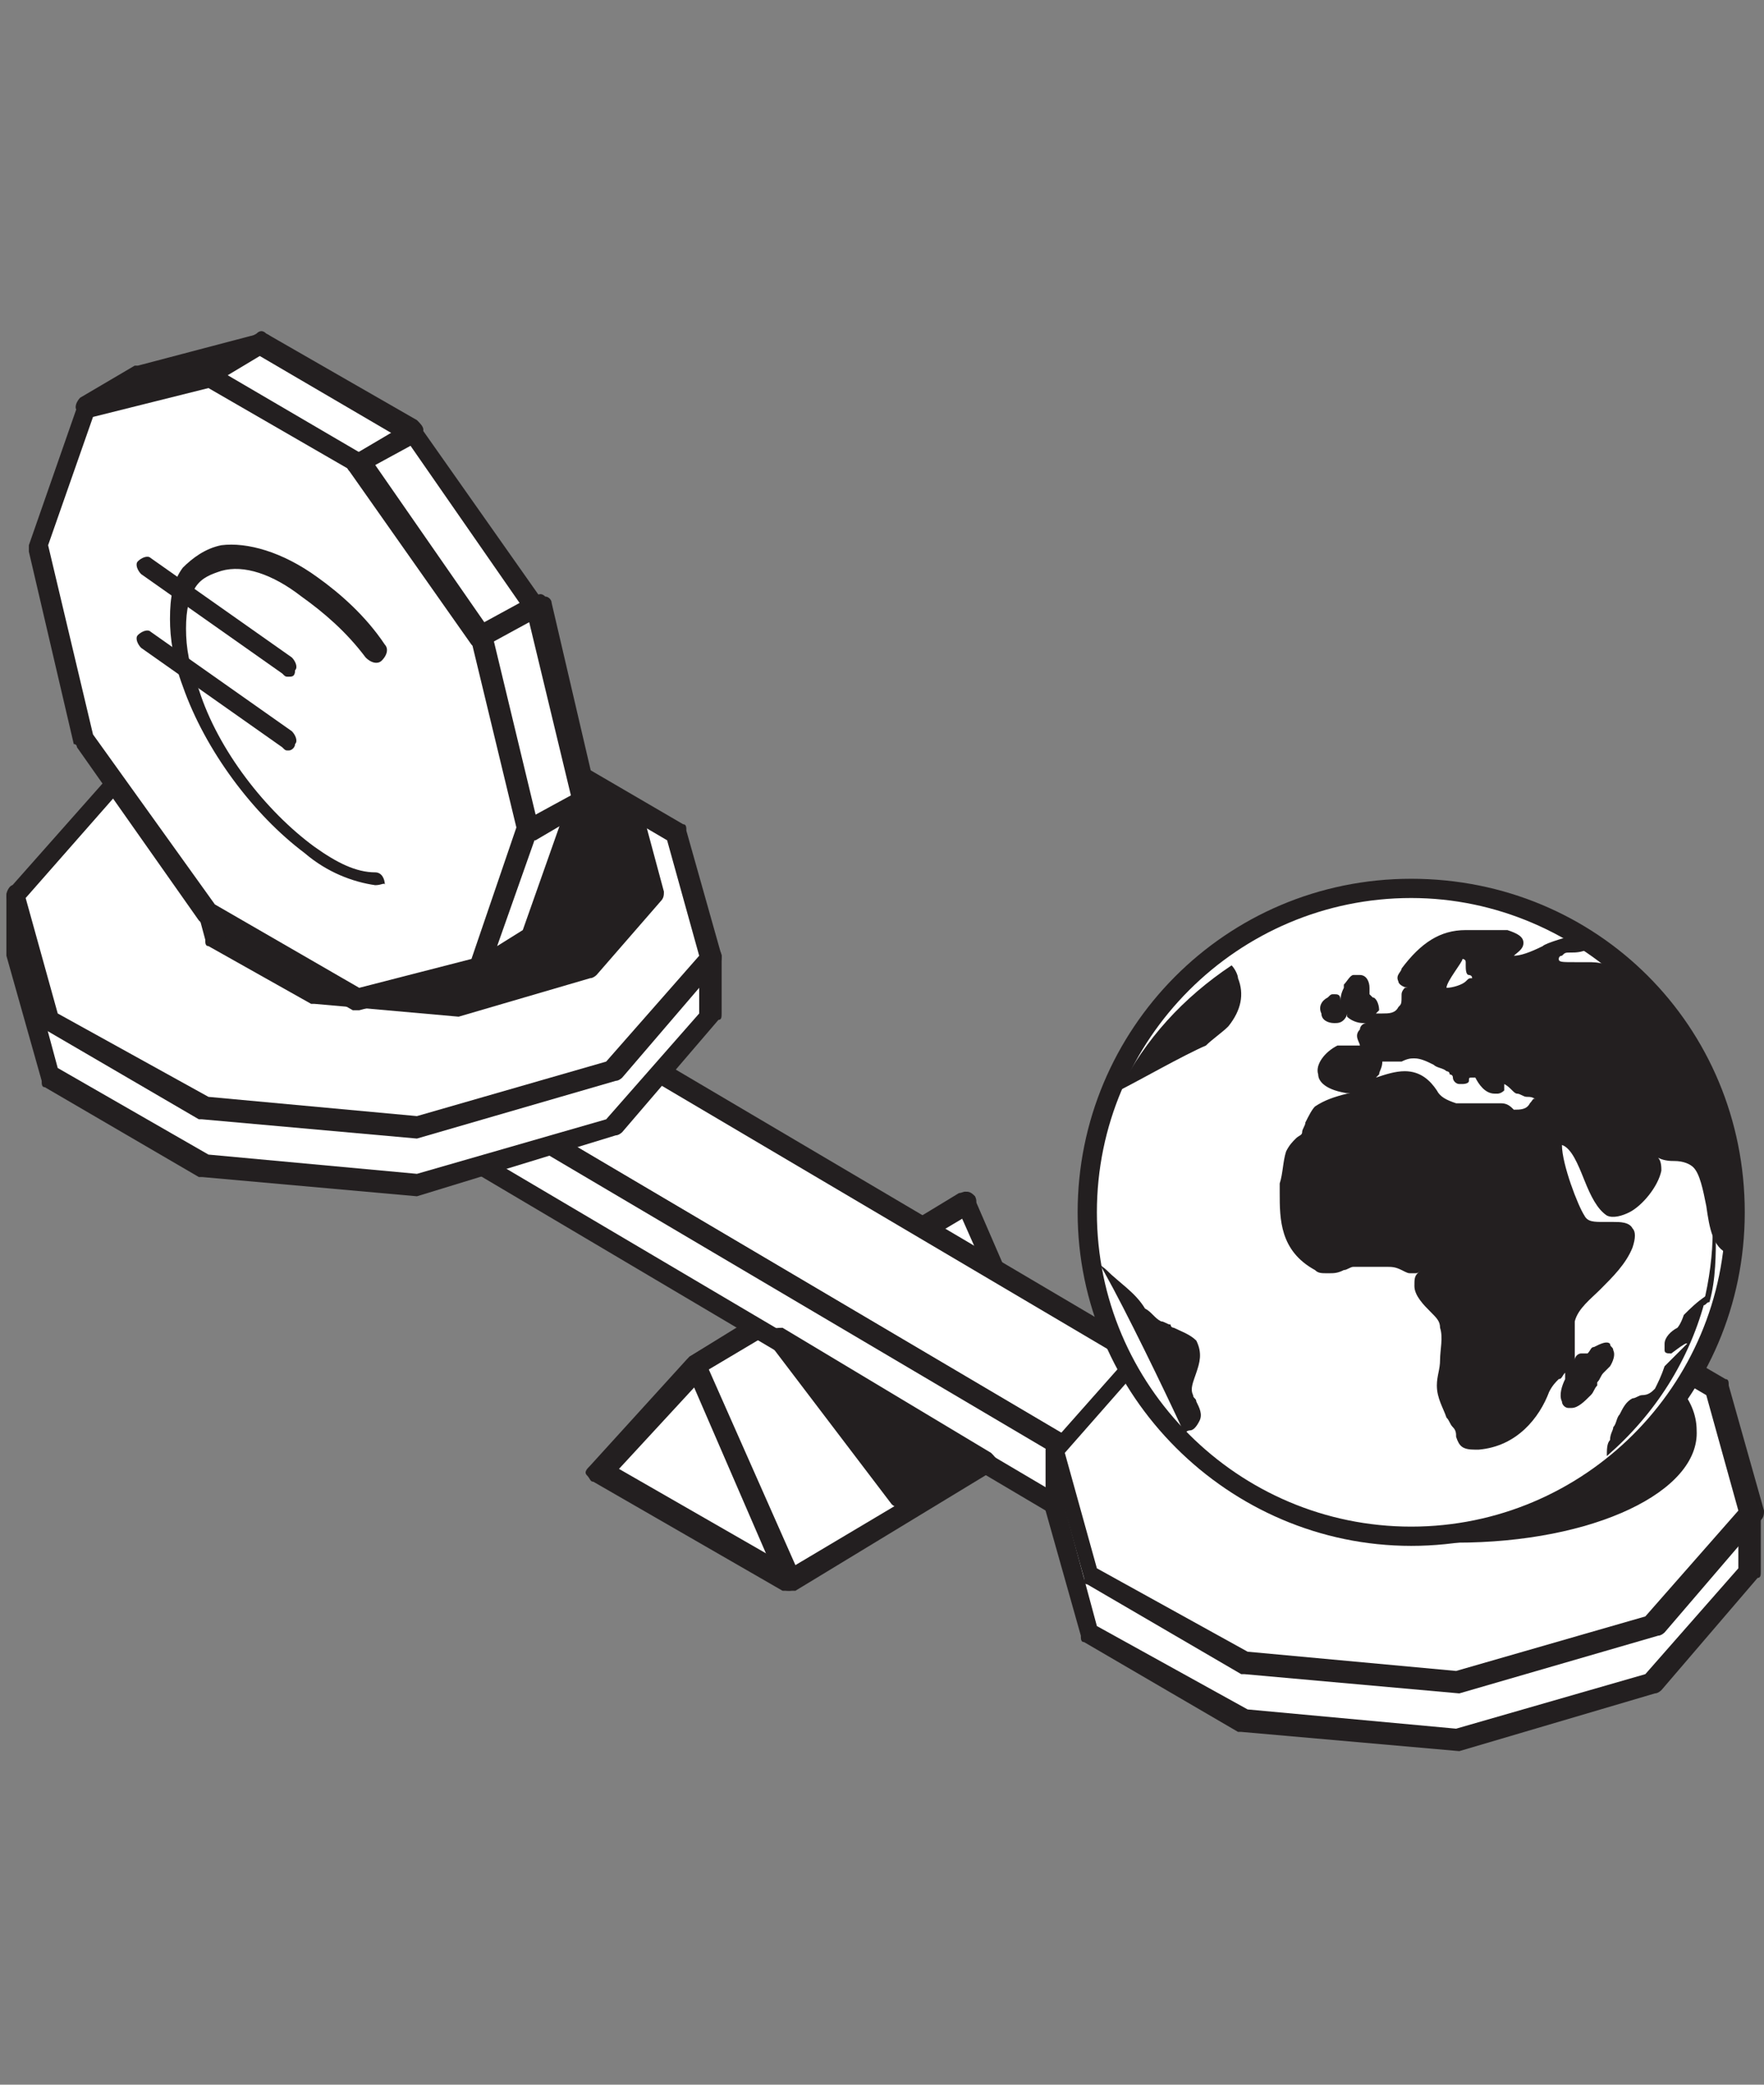<?xml version="1.0" encoding="utf-8"?>
<!-- Generator: Adobe Illustrator 18.1.1, SVG Export Plug-In . SVG Version: 6.00 Build 0)  -->
<!DOCTYPE svg PUBLIC "-//W3C//DTD SVG 1.1//EN" "http://www.w3.org/Graphics/SVG/1.1/DTD/svg11.dtd">
<svg version="1.1" id="Layer_1" xmlns="http://www.w3.org/2000/svg" xmlns:xlink="http://www.w3.org/1999/xlink" x="0px" y="0px"
	 viewBox="0 0 55 65" enable-background="new 0 0 55 65" xml:space="preserve">
<rect x="0" y="0" width="55" height="65" fill="#808080" stroke="none"/>
<g>
	<g>
		<g enable-background="new    ">
			<g>
				<g>
					<g>
						<polygon fill="#FFFFFF" points="21.7,42.6 24.6,49.3 18.8,45.9 						"/>
					</g>
					<g>
						<path fill="#231F20" d="M24.6,49.6c-0.1,0-0.1,0-0.2,0l-5.9-3.4c-0.1,0-0.1-0.1-0.2-0.2s0-0.2,0.1-0.3l3-3.3
							c0.1-0.1,0.2-0.1,0.3-0.1c0.1,0,0.2,0.1,0.2,0.2l2.9,6.7c0,0,0,0.1,0,0.2C25,49.4,24.8,49.6,24.6,49.6
							C24.6,49.6,24.6,49.6,24.6,49.6z M19.3,45.8l4.7,2.7l-2.3-5.3L19.3,45.8z"/>
					</g>
				</g>
			</g>
			<g>
				<g>
					<g>
						<polygon fill="#FFFFFF" points="21.7,42.6 30.1,37.5 33.1,44.2 24.6,49.3 						"/>
					</g>
					<g>
						<path fill="#231F20" d="M24.6,49.6C24.6,49.6,24.6,49.6,24.6,49.6c-0.2,0-0.3-0.1-0.3-0.2l-2.9-6.7c-0.1-0.1,0-0.3,0.1-0.4
							l8.4-5.1c0.1,0,0.2-0.1,0.3,0c0.1,0,0.2,0.1,0.2,0.2l2.9,6.7c0.1,0.1,0,0.3-0.1,0.4l-8.4,5.1C24.8,49.6,24.7,49.6,24.6,49.6z
							 M22.1,42.7l2.7,6.1l7.9-4.7L30,38L22.1,42.7z"/>
					</g>
				</g>
			</g>
			<g>
				<g>
					<g>
						<polygon fill="#FFFFFF" points="21.7,42.6 27.2,39.2 30.1,37.5 21.7,42.6 						"/>
					</g>
					<g>
						<path fill="#231F20" d="M21.7,42.9c-0.1,0-0.2-0.1-0.3-0.2c-0.1-0.2,0-0.3,0.1-0.4l5.5-3.4c0,0,0,0,0,0l3-1.7
							c0.2-0.1,0.3,0,0.4,0.1c0.1,0.2,0,0.3-0.1,0.4l-8.4,5.1C21.8,42.9,21.8,42.9,21.7,42.9z"/>
					</g>
				</g>
			</g>
		</g>
	</g>
	<g>
		<g enable-background="new    ">
			<g>
				<g>
					<g>
						<polygon fill="#FFFFFF" points="10,31.4 42.6,50.7 46.3,48.6 13.6,29.3 						"/>
					</g>
					<g>
						<path fill="#231F20" d="M42.6,51c-0.1,0-0.1,0-0.2,0L9.8,31.7c-0.1-0.1-0.2-0.2-0.2-0.3s0.1-0.2,0.2-0.3l3.6-2.1
							c0.1-0.1,0.2-0.1,0.3,0l32.7,19.3c0.1,0.1,0.2,0.2,0.2,0.3c0,0.1-0.1,0.2-0.2,0.3L42.8,51C42.8,51,42.7,51,42.6,51z
							 M10.6,31.4l32,18.9l3-1.7l-32-18.9L10.6,31.4z"/>
					</g>
				</g>
			</g>
			<g>
				<g>
					<g>
						<polygon fill="#FFFFFF" points="10,31.4 10,33.3 42.6,52.6 42.6,50.7 						"/>
					</g>
					<g>
						<path fill="#231F20" d="M42.6,52.9c-0.1,0-0.1,0-0.2,0L9.8,33.6c-0.1-0.1-0.2-0.2-0.2-0.3l0-1.9c0-0.1,0.1-0.2,0.2-0.3
							c0.1-0.1,0.2-0.1,0.3,0l32.7,19.3c0.1,0.1,0.2,0.2,0.2,0.3l0,1.9c0,0.1-0.1,0.2-0.2,0.3C42.8,52.9,42.7,52.9,42.6,52.9z
							 M10.3,33.2l32,18.9l0-1.2L10.3,32L10.3,33.2z"/>
					</g>
				</g>
			</g>
			<g>
				<g>
					<g>
						<polygon fill="#FFFFFF" points="42.6,50.7 42.6,52.6 46.3,50.5 46.3,48.6 						"/>
					</g>
					<g>
						<path fill="#231F20" d="M42.6,52.9c-0.1,0-0.1,0-0.2,0c-0.1-0.1-0.2-0.2-0.2-0.3l0-1.9c0-0.1,0.1-0.2,0.2-0.3l3.6-2.1
							c0.1-0.1,0.2-0.1,0.3,0c0.1,0.1,0.2,0.2,0.2,0.3l0,1.9c0,0.1-0.1,0.2-0.2,0.3l-3.6,2.1C42.8,52.9,42.7,52.9,42.6,52.9z
							 M43,50.9l0,1.2l3-1.7l0-1.2L43,50.9z"/>
					</g>
				</g>
			</g>
		</g>
	</g>
	<g>
		<g enable-background="new    ">
			<g>
				<g>
					<g>
						<polygon fill="#FFFFFF" points="22.1,29.9 22.1,31.7 19.1,35.2 13,37 6.4,36.4 1.6,33.6 0.5,29.7 0.5,27.9 9.5,24.4 
							16.2,25.1 						"/>
					</g>
					<g>
						<path fill="#231F20" d="M13,37.3C13,37.3,13,37.3,13,37.3l-6.7-0.6c0,0-0.1,0-0.1,0l-4.8-2.8c-0.1,0-0.1-0.1-0.1-0.2l-1.1-3.9
							c0,0,0-0.1,0-0.1v-1.8c0-0.1,0.1-0.3,0.2-0.3l9.1-3.5c0,0,0.1,0,0.1,0l6.7,0.6c0.1,0,0.1,0,0.2,0.1l5.9,4.8
							c0.1,0.1,0.1,0.2,0.1,0.2v1.8c0,0.1,0,0.2-0.1,0.2l-3,3.5c0,0-0.1,0.1-0.2,0.1L13,37.3C13.1,37.3,13.1,37.3,13,37.3z M6.5,36
							l6.5,0.6l5.9-1.7l2.9-3.3V30l-5.7-4.7l-6.5-0.6l-8.8,3.4v1.5l1,3.7L6.5,36z"/>
					</g>
				</g>
			</g>
		</g>
	</g>
	<g>
		<g enable-background="new    ">
			<g>
				<g>
					<g>
						<polygon fill="#FFFFFF" points="21,26 22.1,29.9 19.1,33.4 13,35.2 6.4,34.5 1.6,31.8 0.5,27.9 3.5,24.4 9.5,22.6 16.2,23.3 
													"/>
					</g>
					<g>
						<path fill="#231F20" d="M13,35.5C13,35.5,13,35.5,13,35.5l-6.7-0.6c0,0-0.1,0-0.1,0l-4.8-2.8c-0.1,0-0.1-0.1-0.1-0.2L0.2,28
							c0-0.1,0-0.2,0.1-0.3l3.1-3.5c0,0,0.1-0.1,0.2-0.1l6-1.8c0,0,0.1,0,0.1,0l6.7,0.6c0,0,0.1,0,0.1,0l4.8,2.8
							c0.1,0,0.1,0.1,0.1,0.2l1.1,3.9c0,0.1,0,0.2-0.1,0.3l-3,3.5c0,0-0.1,0.1-0.2,0.1L13,35.5C13.1,35.5,13.1,35.5,13,35.5z
							 M6.5,34.2l6.5,0.6l5.9-1.7l2.9-3.3l-1-3.6l-4.6-2.7L9.6,23l-5.9,1.7L0.8,28l1,3.6L6.5,34.2z"/>
					</g>
				</g>
			</g>
		</g>
	</g>
	<g>
		<g enable-background="new    ">
			<g>
				<g>
					<g>
						<polygon fill="#231F20" points="19.6,25.3 20.4,27.9 18.3,30.2 14.3,31.4 9.9,31 6.7,29.2 5.9,26.6 8,24.3 12,23.1 16.4,23.5 
													"/>
					</g>
					<g>
						<path fill="#231F20" d="M14.3,31.7C14.3,31.7,14.3,31.7,14.3,31.7l-4.5-0.4c0,0-0.1,0-0.1,0l-3.2-1.8c-0.1,0-0.1-0.1-0.1-0.2
							l-0.7-2.6c0-0.1,0-0.2,0.1-0.3l2-2.3c0,0,0.1-0.1,0.2-0.1l4-1.2c0,0,0.1,0,0.1,0l4.5,0.4c0,0,0.1,0,0.1,0l3.2,1.8
							c0.1,0,0.1,0.1,0.1,0.2l0.7,2.6c0,0.1,0,0.2-0.1,0.3l-2,2.3c0,0-0.1,0.1-0.2,0.1L14.3,31.7C14.4,31.7,14.3,31.7,14.3,31.7z
							 M10,30.7l4.3,0.4l3.9-1.1l1.9-2.1l-0.6-2.3l-3-1.7L12,23.4l-3.9,1.1l-1.9,2.1L6.9,29L10,30.7z"/>
					</g>
				</g>
			</g>
		</g>
	</g>
	<g>
		<g enable-background="new    ">
			<g>
				<g>
					<g>
						<polygon fill="#FFFFFF" points="54.5,47.2 54.5,49 51.5,52.5 45.5,54.3 38.8,53.6 34,50.9 32.9,47 32.9,45.2 42,41.7 
							48.6,42.3 						"/>
					</g>
					<g>
						<path fill="#231F20" d="M45.5,54.6C45.4,54.6,45.4,54.6,45.5,54.6L38.7,54c0,0-0.1,0-0.1,0l-4.8-2.8c-0.1,0-0.1-0.1-0.1-0.2
							l-1.1-3.9c0,0,0-0.1,0-0.1v-1.8c0-0.1,0.1-0.3,0.2-0.3l9.1-3.5c0,0,0.1,0,0.1,0l6.7,0.6c0.1,0,0.1,0,0.2,0.1l5.9,4.8
							c0.1,0.1,0.1,0.2,0.1,0.2V49c0,0.1,0,0.2-0.1,0.2l-3,3.5c0,0-0.1,0.1-0.2,0.1L45.5,54.6C45.5,54.6,45.5,54.6,45.5,54.6z
							 M38.9,53.3l6.5,0.6l5.9-1.7l2.9-3.3v-1.5l-5.7-4.7L42,42.1l-8.8,3.4V47l1,3.7L38.9,53.3z"/>
					</g>
				</g>
			</g>
		</g>
	</g>
	<g>
		<g enable-background="new    ">
			<g>
				<g>
					<g>
						<polygon fill="#FFFFFF" points="53.4,43.3 54.5,47.2 51.5,50.7 45.5,52.4 38.8,51.8 34,49.1 32.9,45.2 36,41.7 42,39.9 
							48.6,40.5 						"/>
					</g>
					<g>
						<path fill="#231F20" d="M45.5,52.8C45.4,52.8,45.4,52.8,45.5,52.8l-6.7-0.6c0,0-0.1,0-0.1,0l-4.8-2.8c-0.1,0-0.1-0.1-0.1-0.2
							l-1.1-3.9c0-0.1,0-0.2,0.1-0.3l3.1-3.5c0,0,0.1-0.1,0.2-0.1l6-1.8c0,0,0.1,0,0.1,0l6.7,0.6c0,0,0.1,0,0.1,0l4.8,2.8
							c0.1,0,0.1,0.1,0.1,0.2l1.1,3.9c0,0.1,0,0.2-0.1,0.3l-3,3.5c0,0-0.1,0.1-0.2,0.1L45.5,52.8C45.5,52.8,45.5,52.8,45.5,52.8z
							 M38.9,51.5l6.5,0.6l5.9-1.7l2.9-3.3l-1-3.6l-4.6-2.7L42,40.3L36.1,42l-2.9,3.3l1,3.6L38.9,51.5z"/>
					</g>
				</g>
			</g>
		</g>
	</g>
	<g>
		<g>
			<ellipse fill="#231F20" cx="45.4" cy="44.6" rx="7.2" ry="3.2"/>
		</g>
		<g>
			<path fill="#231F20" d="M45.4,48.1c-4.2,0-7.5-1.5-7.5-3.5c0-2,3.3-3.5,7.5-3.5s7.5,1.5,7.5,3.5C53,46.5,49.7,48.1,45.4,48.1z
				 M45.4,41.7c-3.7,0-6.9,1.3-6.9,2.8s3.2,2.8,6.9,2.8s6.9-1.3,6.9-2.8S49.2,41.7,45.4,41.7z"/>
		</g>
	</g>
	<g>
		<g>
			<circle fill="#FFFFFF" cx="44" cy="37.8" r="10.1"/>
		</g>
		<g>
			<path fill="#231F20" d="M44,48.2c-5.7,0-10.4-4.7-10.4-10.4S38.2,27.4,44,27.4S54.4,32,54.4,37.8S49.7,48.2,44,48.2z M44,28
				c-5.4,0-9.8,4.4-9.8,9.8s4.4,9.8,9.8,9.8s9.8-4.4,9.8-9.8S49.3,28,44,28z"/>
		</g>
	</g>
	<g>
		<g>
			<g>
				<path fill="#231F20" d="M53.1,40.7c0.1,0,0.1-0.1,0.2-0.1c0.2-0.7,0.2-1.5,0.2-2.2c0-0.5,0-0.9-0.1-1.4c0,0,0,0,0,0
					c0,0-0.1,0.1-0.1,0.2c0,0.4,0.1,0.8,0.1,1.2C53.4,39.1,53.3,39.9,53.1,40.7z"/>
			</g>
		</g>
		<g>
			<g>
				<path fill="#231F20" d="M37.6,32.6c0.2-0.2,0.5-0.4,0.7-0.6c0.4-0.5,0.5-1,0.3-1.5c0-0.1-0.1-0.3-0.2-0.4
					c-1.5,1-2.7,2.3-3.5,3.9C35.5,33.7,36.9,32.9,37.6,32.6C37.8,32.4,37.3,32.9,37.6,32.6z"/>
			</g>
		</g>
		<g>
			<g>
				<path fill="#231F20" d="M37.3,45.6c0-0.2-0.1-0.3-0.2-0.4c-0.1-0.1-0.2-0.2-0.2-0.4c0-0.1,0.1-0.2,0.2-0.2
					c0.1,0,0.2-0.1,0.3-0.3c0.1-0.2,0-0.4-0.1-0.6c0-0.1-0.1-0.1-0.1-0.2c-0.1-0.2,0-0.4,0.1-0.7c0.1-0.3,0.2-0.6,0-1
					c-0.2-0.2-0.5-0.3-0.7-0.4c0,0-0.1,0-0.1-0.1c-0.1,0-0.2-0.1-0.3-0.1c-0.2-0.1-0.3-0.3-0.5-0.4l0,0c-0.3-0.5-0.8-0.8-1.2-1.2
					c-0.1-0.1-0.3-0.2-0.4-0.4l0,0c-0.1-0.1-0.1-0.1-0.2-0.2c-0.1-1,3.7,7,3.5,6.8C37.3,45.7,37.3,45.6,37.3,45.6z"/>
			</g>
		</g>
		<g>
			<g>
				<path fill="#231F20" d="M47.2,29.8c0.1-0.1,0.3-0.2,0.3-0.4c0-0.2-0.2-0.3-0.5-0.4C46.9,29,46.7,29,46.5,29c-0.2,0-0.4,0-0.6,0
					c-0.1,0-0.2,0-0.2,0c-0.8,0-1.4,0.4-2,1.2c0,0.1-0.2,0.2-0.1,0.4c0,0.1,0.2,0.2,0.3,0.2c0,0,0,0-0.1,0c0,0-0.1,0.1-0.1,0.2
					c0,0.3,0,0.3-0.1,0.4c0,0,0,0,0,0c0,0,0,0,0,0c0,0,0,0,0,0c0,0,0,0,0,0c0,0,0,0,0,0c0,0,0,0,0,0c0,0,0,0,0,0c0,0,0,0,0,0
					c-0.1,0.2-0.3,0.2-0.5,0.2c-0.1,0-0.2,0-0.2,0c0,0,0.1-0.1,0.1-0.1c0-0.2-0.1-0.4-0.2-0.4l0,0c-0.1-0.1-0.1-0.1-0.1-0.1
					c0,0,0,0,0,0c0,0,0-0.1,0-0.2c0-0.2-0.1-0.4-0.3-0.4c0,0-0.1,0-0.2,0c-0.1,0-0.2,0.2-0.3,0.3c0,0,0,0,0,0.1
					c-0.1,0.2-0.1,0.3-0.1,0.4C41.8,31,41.7,31,41.6,31c-0.1,0-0.1,0-0.2,0.1c-0.2,0.1-0.3,0.3-0.2,0.5c0,0.2,0.2,0.3,0.4,0.3
					c0.1,0,0.2,0,0.3-0.1c0,0,0.1-0.1,0.1-0.2c0,0,0,0,0,0.1c0.1,0.1,0.3,0.2,0.5,0.2h0c0,0,0.1,0,0.1,0c-0.1,0-0.2,0.1-0.2,0.2
					c-0.2,0.2,0,0.4,0,0.5l0,0c0,0,0,0,0,0c0,0-0.1,0-0.1,0c-0.1,0-0.1,0-0.2,0c-0.2,0-0.3,0-0.4,0c0,0,0,0,0,0
					c-0.4,0.2-0.7,0.6-0.6,0.9c0,0.2,0.2,0.5,1,0.6c0,0-0.1,0-0.1,0c-0.4,0.1-0.7,0.2-1,0.4c-0.1,0.1-0.2,0.3-0.3,0.5
					c0,0.1-0.1,0.2-0.1,0.3c0,0.1-0.1,0.1-0.2,0.2c-0.1,0.1-0.2,0.2-0.3,0.4c0,0,0,0,0,0c-0.1,0.3-0.1,0.7-0.2,1c0,0.1,0,0.2,0,0.3
					c0,0.8,0,1.8,1.1,2.4c0.1,0.1,0.2,0.1,0.4,0.1c0.2,0,0.3,0,0.5-0.1c0.1,0,0.2-0.1,0.3-0.1c0.2,0,0.3,0,0.5,0c0.2,0,0.3,0,0.5,0
					c0.2,0,0.3,0,0.5,0.1c0.2,0.1,0.2,0.1,0.3,0.1c0,0,0.1,0,0.1,0c0.1,0,0.1,0,0.2-0.1c0,0,0,0,0,0c0,0-0.1,0.1-0.1,0.1
					c-0.1,0.1-0.1,0.2-0.1,0.4c0,0.3,0.3,0.6,0.5,0.8c0.2,0.2,0.3,0.3,0.3,0.5c0.1,0.3,0,0.7,0,1c0,0.3-0.1,0.5-0.1,0.8
					c0,0.4,0.2,0.7,0.3,1c0.1,0.1,0.1,0.2,0.2,0.3c0.1,0.1,0.1,0.2,0.1,0.3c0.1,0.3,0.2,0.4,0.6,0.4c0,0,0.1,0,0.1,0
					c1.2-0.1,1.9-1,2.2-1.8c0.1-0.2,0.2-0.3,0.3-0.4c0.1,0,0.1-0.1,0.2-0.2c0,0,0,0,0,0.1c0,0,0,0.1,0,0.1c-0.1,0.2-0.2,0.5-0.1,0.7
					c0,0.1,0.1,0.2,0.2,0.2c0,0,0.1,0,0.1,0c0.2,0,0.4-0.2,0.6-0.4c0.1-0.1,0.1-0.2,0.2-0.3c0,0,0-0.1,0-0.1
					c0.1-0.1,0.1-0.2,0.2-0.3c0.1-0.1,0.1-0.1,0.2-0.2c0,0,0.2-0.3,0.1-0.5c0-0.1-0.1-0.1-0.1-0.2c-0.1-0.1-0.3,0-0.5,0.1
					c-0.1,0-0.1,0.1-0.2,0.2c0,0,0,0,0,0c-0.1,0-0.1,0-0.2,0c-0.1,0-0.2,0.1-0.2,0.2c0-0.2,0-0.4,0-0.6c0-0.2,0-0.4,0-0.6
					c0.1-0.4,0.5-0.7,0.8-1c0.4-0.4,0.8-0.8,1-1.3c0.1-0.3,0.1-0.5,0-0.6c-0.1-0.2-0.4-0.2-0.6-0.2c0,0-0.1,0-0.1,0
					c-0.1,0-0.1,0-0.2,0c-0.3,0-0.5,0-0.6-0.2c-0.2-0.3-0.7-1.6-0.7-2.2c0.3,0.1,0.5,0.6,0.7,1.1c0.2,0.5,0.4,0.9,0.7,1.1
					c0.2,0.1,0.5,0,0.7-0.1c0.4-0.2,0.9-0.8,1-1.3c0-0.1,0-0.3-0.1-0.4c0.2,0.1,0.4,0.1,0.5,0.1c0.3,0,0.5,0.1,0.6,0.2
					c0.2,0.2,0.3,0.7,0.4,1.2c0.1,0.7,0.2,1.3,0.7,1.5c0.1,0,0.2,0,0.2-0.1c0.2-0.3,0.1-0.7,0.1-1.1c0-0.3-0.1-0.5,0-0.8
					c0-0.1,0-0.1,0.1-0.2c-0.3-2.4-1.5-4.6-3.2-6.2c0,0-0.1,0-0.1,0.1c-0.1-0.1-0.1-0.1-0.2-0.2C50.3,30,49.8,30,49.5,30
					c-0.1,0-0.1,0-0.2,0c0,0-0.1,0-0.1,0l-0.1,0c-0.4,0-0.5,0-0.5-0.1c0,0,0-0.1,0.1-0.1c0.1-0.1,0.1-0.1,0.3-0.1
					c0.1,0,0.3,0,0.5-0.1c0.1,0.1,0.3,0.1,0.5,0.2c0.1,0,0.1,0,0.2,0.1c0.1,0,0.2,0.1,0.3,0.2l0,0c0.1,0.1,0.1,0.1,0.2,0
					c-0.4-0.4-0.9-0.7-1.4-1c-0.4,0.1-1.1,0.3-1.2,0.4C47.7,29.7,47.4,29.8,47.2,29.8z M45.6,29.9c0,0,0.1,0,0.1,0.1
					c0,0,0,0.1,0,0.1c0,0.1,0,0.3,0.1,0.3c0,0,0,0,0,0c0,0,0.1,0,0.1,0.1c-0.1,0-0.1,0-0.2,0.1c-0.1,0.1-0.4,0.2-0.6,0.2
					C45.1,30.6,45.6,30,45.6,29.9z M47.7,34.4c-0.1,0.2-0.3,0.2-0.5,0.2c0,0,0,0,0,0c-0.1-0.1-0.2-0.2-0.4-0.2c0,0-0.1,0-0.1,0
					c-0.1,0-0.2,0-0.2,0c0,0-0.1,0-0.1,0c0,0,0,0,0,0c-0.1,0-0.2,0-0.3,0c-0.2,0-0.3,0-0.5,0c-0.1,0-0.1,0-0.2,0
					c-0.3-0.1-0.5-0.2-0.6-0.4c-0.2-0.3-0.5-0.6-1-0.6c0,0,0,0,0,0c-0.3,0-0.6,0.1-0.9,0.2c0,0,0.1-0.1,0.1-0.1l0,0c0,0,0,0,0,0
					c0-0.1,0.1-0.2,0.1-0.4c0,0,0,0,0,0c0,0,0,0,0.1,0c0.1,0,0.1,0,0.2,0c0.1,0,0.1,0,0.2,0c0.1,0,0.1,0,0.1,0
					c0.2-0.1,0.3-0.1,0.4-0.1c0.2,0,0.4,0.1,0.6,0.2c0.1,0.1,0.3,0.1,0.4,0.2c0,0,0.1,0,0.1,0.1c0,0,0.1,0,0.1,0.1
					c0,0.1,0.1,0.2,0.2,0.2c0,0,0,0,0.1,0c0,0,0.2,0,0.2-0.1c0-0.1,0-0.1,0.1-0.1c0,0,0,0,0.1,0c0,0,0,0,0,0c0,0,0,0,0,0l0,0
					c0.1,0.2,0.3,0.5,0.6,0.5c0,0,0.1,0,0.1,0c0,0,0.1,0,0.2-0.1c0-0.1,0-0.2,0-0.2c0,0,0,0,0,0c0.2,0.1,0.3,0.3,0.4,0.3
					c0.1,0,0.2,0.1,0.3,0.1c0.1,0,0.2,0,0.3,0.1C47.8,34.2,47.8,34.3,47.7,34.4z"/>
			</g>
		</g>
		<g>
			<g>
				<path fill="#231F20" d="M52.3,41.4c-0.2,0.1-0.4,0.3-0.4,0.5c0,0.1,0,0.2,0,0.2c0,0.1,0.1,0.1,0.2,0.1c0,0,0,0,0,0
					c-0.1,0.1,0.5-0.4,0.5-0.3l-0.7,0.7c-0.1,0.3-0.2,0.5-0.3,0.7c-0.1,0.1-0.2,0.2-0.4,0.2c-0.1,0-0.2,0.1-0.3,0.1
					c-0.2,0.1-0.3,0.3-0.4,0.5l0,0c-0.1,0.1-0.1,0.3-0.2,0.4c0,0.1-0.1,0.2-0.1,0.4l0,0c-0.1,0.1-0.1,0.3-0.1,0.5
					c1.5-1.3,2.6-3,3.1-5c-0.3,0.2-0.5,0.4-0.7,0.6C52.4,41.3,52.3,41.4,52.3,41.4z"/>
			</g>
		</g>
	</g>
	<g>
		<g>
			<g enable-background="new    ">
				<g>
					<g>
						<g>
							<polygon fill="#FFFFFF" points="2.7,12.7 4.3,11.7 8.2,10.7 6.5,11.7 							"/>
						</g>
						<g>
							<path fill="#231F20" d="M2.7,13c-0.1,0-0.2-0.1-0.3-0.2c-0.1-0.1,0-0.3,0.1-0.4l1.7-1c0,0,0.1,0,0.1,0l3.8-1
								c0.2,0,0.3,0,0.4,0.2c0.1,0.1,0,0.3-0.1,0.4l-1.7,1c0,0-0.1,0-0.1,0L2.7,13C2.7,13,2.7,13,2.7,13z"/>
						</g>
					</g>
				</g>
				<g>
					<g>
						<g>
							<polygon fill="#FFFFFF" points="16.5,25.8 18.1,24.9 16.7,29.2 15,30.2 							"/>
						</g>
						<g>
							<path fill="#231F20" d="M15,30.5c-0.1,0-0.1,0-0.2-0.1c-0.1-0.1-0.1-0.2-0.1-0.4l1.5-4.3c0-0.1,0.1-0.1,0.1-0.2l1.7-1
								c0.1-0.1,0.3-0.1,0.4,0c0.1,0.1,0.1,0.2,0.1,0.4L17,29.3c0,0.1-0.1,0.1-0.1,0.2l-1.7,1C15.1,30.5,15,30.5,15,30.5z
								 M16.7,26.1l-1.2,3.4l0.8-0.5l1.2-3.4L16.7,26.1z"/>
						</g>
					</g>
				</g>
				<g>
					<g>
						<g>
							<polygon fill="#FFFFFF" points="6.5,11.7 8.2,10.7 12.9,13.5 11.2,14.4 							"/>
						</g>
						<g>
							<path fill="#231F20" d="M11.2,14.8c-0.1,0-0.1,0-0.2,0L6.3,12c-0.1-0.1-0.2-0.2-0.2-0.3c0-0.1,0.1-0.2,0.2-0.3l1.7-1
								c0.1-0.1,0.2-0.1,0.3,0l4.7,2.7c0.1,0.1,0.2,0.2,0.2,0.3c0,0.1-0.1,0.2-0.2,0.3l-1.7,1C11.3,14.8,11.3,14.8,11.2,14.8z
								 M7.1,11.7l4.1,2.4l1-0.6l-4.1-2.4L7.1,11.7z"/>
						</g>
					</g>
				</g>
				<g>
					<g>
						<g>
							<polygon fill="#FFFFFF" points="11.2,14.4 15,19.8 16.5,25.8 15,30.2 11.2,31.2 6.4,28.4 2.6,23 1.2,17 2.7,12.7 6.5,11.7 
															"/>
						</g>
						<g>
							<path fill="#231F20" d="M11.2,31.5c-0.1,0-0.1,0-0.2,0l-4.7-2.7c0,0-0.1-0.1-0.1-0.1l-3.8-5.4c0,0,0-0.1-0.1-0.1l-1.4-6
								c0-0.1,0-0.1,0-0.2l1.5-4.3c0-0.1,0.1-0.2,0.2-0.2l3.8-1c0.1,0,0.2,0,0.2,0l4.7,2.7c0,0,0.1,0.1,0.1,0.1l3.8,5.4
								c0,0,0,0.1,0.1,0.1l1.4,6c0,0.1,0,0.1,0,0.2l-1.5,4.3c0,0.1-0.1,0.2-0.2,0.2L11.2,31.5C11.2,31.5,11.2,31.5,11.2,31.5z
								 M6.7,28.2l4.5,2.6l3.5-0.9l1.4-4.1L14.7,20L11,14.7l-4.5-2.6L2.9,13L1.5,17l1.4,5.9L6.7,28.2z"/>
						</g>
					</g>
				</g>
				<g>
					<g>
						<g>
							<polygon fill="#FFFFFF" points="11.2,14.4 12.9,13.5 16.7,18.9 15,19.8 							"/>
						</g>
						<g>
							<path fill="#231F20" d="M15,20.2c-0.1,0-0.2,0-0.3-0.1l-3.8-5.4c-0.1-0.1-0.1-0.2-0.1-0.3c0-0.1,0.1-0.2,0.2-0.2l1.7-1
								c0.1-0.1,0.3,0,0.4,0.1l3.8,5.4c0.1,0.1,0.1,0.2,0.1,0.3c0,0.1-0.1,0.2-0.2,0.2l-1.7,1C15.1,20.2,15.1,20.2,15,20.2z
								 M11.7,14.5l3.4,4.9l1.1-0.6l-3.4-4.9L11.7,14.5z"/>
						</g>
					</g>
				</g>
				<g>
					<g>
						<g>
							<polygon fill="#FFFFFF" points="15,19.8 16.7,18.9 18.1,24.9 16.5,25.8 							"/>
						</g>
						<g>
							<path fill="#231F20" d="M16.5,26.2c0,0-0.1,0-0.1,0c-0.1,0-0.2-0.1-0.2-0.2l-1.4-6c0-0.1,0-0.3,0.2-0.4l1.7-1
								c0.1-0.1,0.2-0.1,0.3,0c0.1,0,0.2,0.1,0.2,0.2l1.4,6c0,0.1,0,0.3-0.2,0.4l-1.7,1C16.6,26.2,16.5,26.2,16.5,26.2z M15.4,20
								l1.3,5.4l1.1-0.6l-1.3-5.4L15.4,20z"/>
						</g>
					</g>
				</g>
			</g>
		</g>
		<g>
			<g>
				<path fill="#FFFFFF" d="M11.7,20.2c-0.6-0.8-1.3-1.5-2-2C8,17,6.6,17,6,18c-0.2,0.3-0.4,0.8-0.4,1.4s0.1,1.3,0.4,2
					c0.6,1.9,2.1,3.9,3.7,5c0.7,0.5,1.4,0.8,2,0.9"/>
			</g>
			<g>
				<path fill="#231F20" d="M11.7,27.6C11.7,27.6,11.7,27.6,11.7,27.6c-0.7-0.1-1.5-0.4-2.2-1c-1.6-1.2-3.1-3.2-3.8-5.2
					c-0.3-0.8-0.4-1.5-0.4-2.1c0-0.7,0.1-1.2,0.4-1.6C6,17.4,6.4,17.1,6.9,17c0.8-0.1,1.9,0.2,3,1c0.7,0.5,1.5,1.2,2.1,2.1
					c0.1,0.1,0.1,0.3-0.1,0.5c-0.1,0.1-0.3,0.1-0.5-0.1c-0.6-0.8-1.3-1.4-2-1.9c-0.9-0.7-1.8-1-2.5-0.8c-0.3,0.1-0.6,0.2-0.8,0.5
					c-0.2,0.3-0.3,0.7-0.3,1.3c0,0.6,0.1,1.2,0.4,1.9c0.6,1.9,2.1,3.8,3.6,4.9c0.7,0.5,1.3,0.8,1.9,0.8c0.2,0,0.3,0.2,0.3,0.4
					C12,27.5,11.9,27.6,11.7,27.6z"/>
			</g>
		</g>
		<g>
			<g>
				<path fill="#231F20" d="M9,21.1c-0.1,0-0.1,0-0.2-0.1l-4.4-3.1c-0.1-0.1-0.2-0.3-0.1-0.4c0.1-0.1,0.3-0.2,0.4-0.1l4.4,3.1
					c0.1,0.1,0.2,0.3,0.1,0.4C9.2,21.1,9.1,21.1,9,21.1z"/>
			</g>
		</g>
		<g>
			<g>
				<path fill="#231F20" d="M9,23.4c-0.1,0-0.1,0-0.2-0.1l-4.4-3.1c-0.1-0.1-0.2-0.3-0.1-0.4c0.1-0.1,0.3-0.2,0.4-0.1l4.4,3.1
					c0.1,0.1,0.2,0.3,0.1,0.4C9.2,23.3,9.1,23.4,9,23.4z"/>
			</g>
		</g>
	</g>
	<g>
		<g>
			<polygon fill="#231F20" points="24.2,41.7 28.1,46.7 30.8,45.6 			"/>
		</g>
		<g>
			<path fill="#231F20" d="M28.1,47c-0.1,0-0.2,0-0.3-0.1L24,41.9c-0.1-0.1-0.1-0.3,0-0.4c0.1-0.1,0.3-0.1,0.4-0.1l6.5,3.9
				c0.1,0.1,0.2,0.2,0.2,0.3c0,0.1-0.1,0.2-0.2,0.3L28.2,47C28.2,47,28.1,47,28.1,47z M25.5,42.9l2.7,3.4l1.8-0.7L25.5,42.9z"/>
		</g>
	</g>
</g>
</svg>
